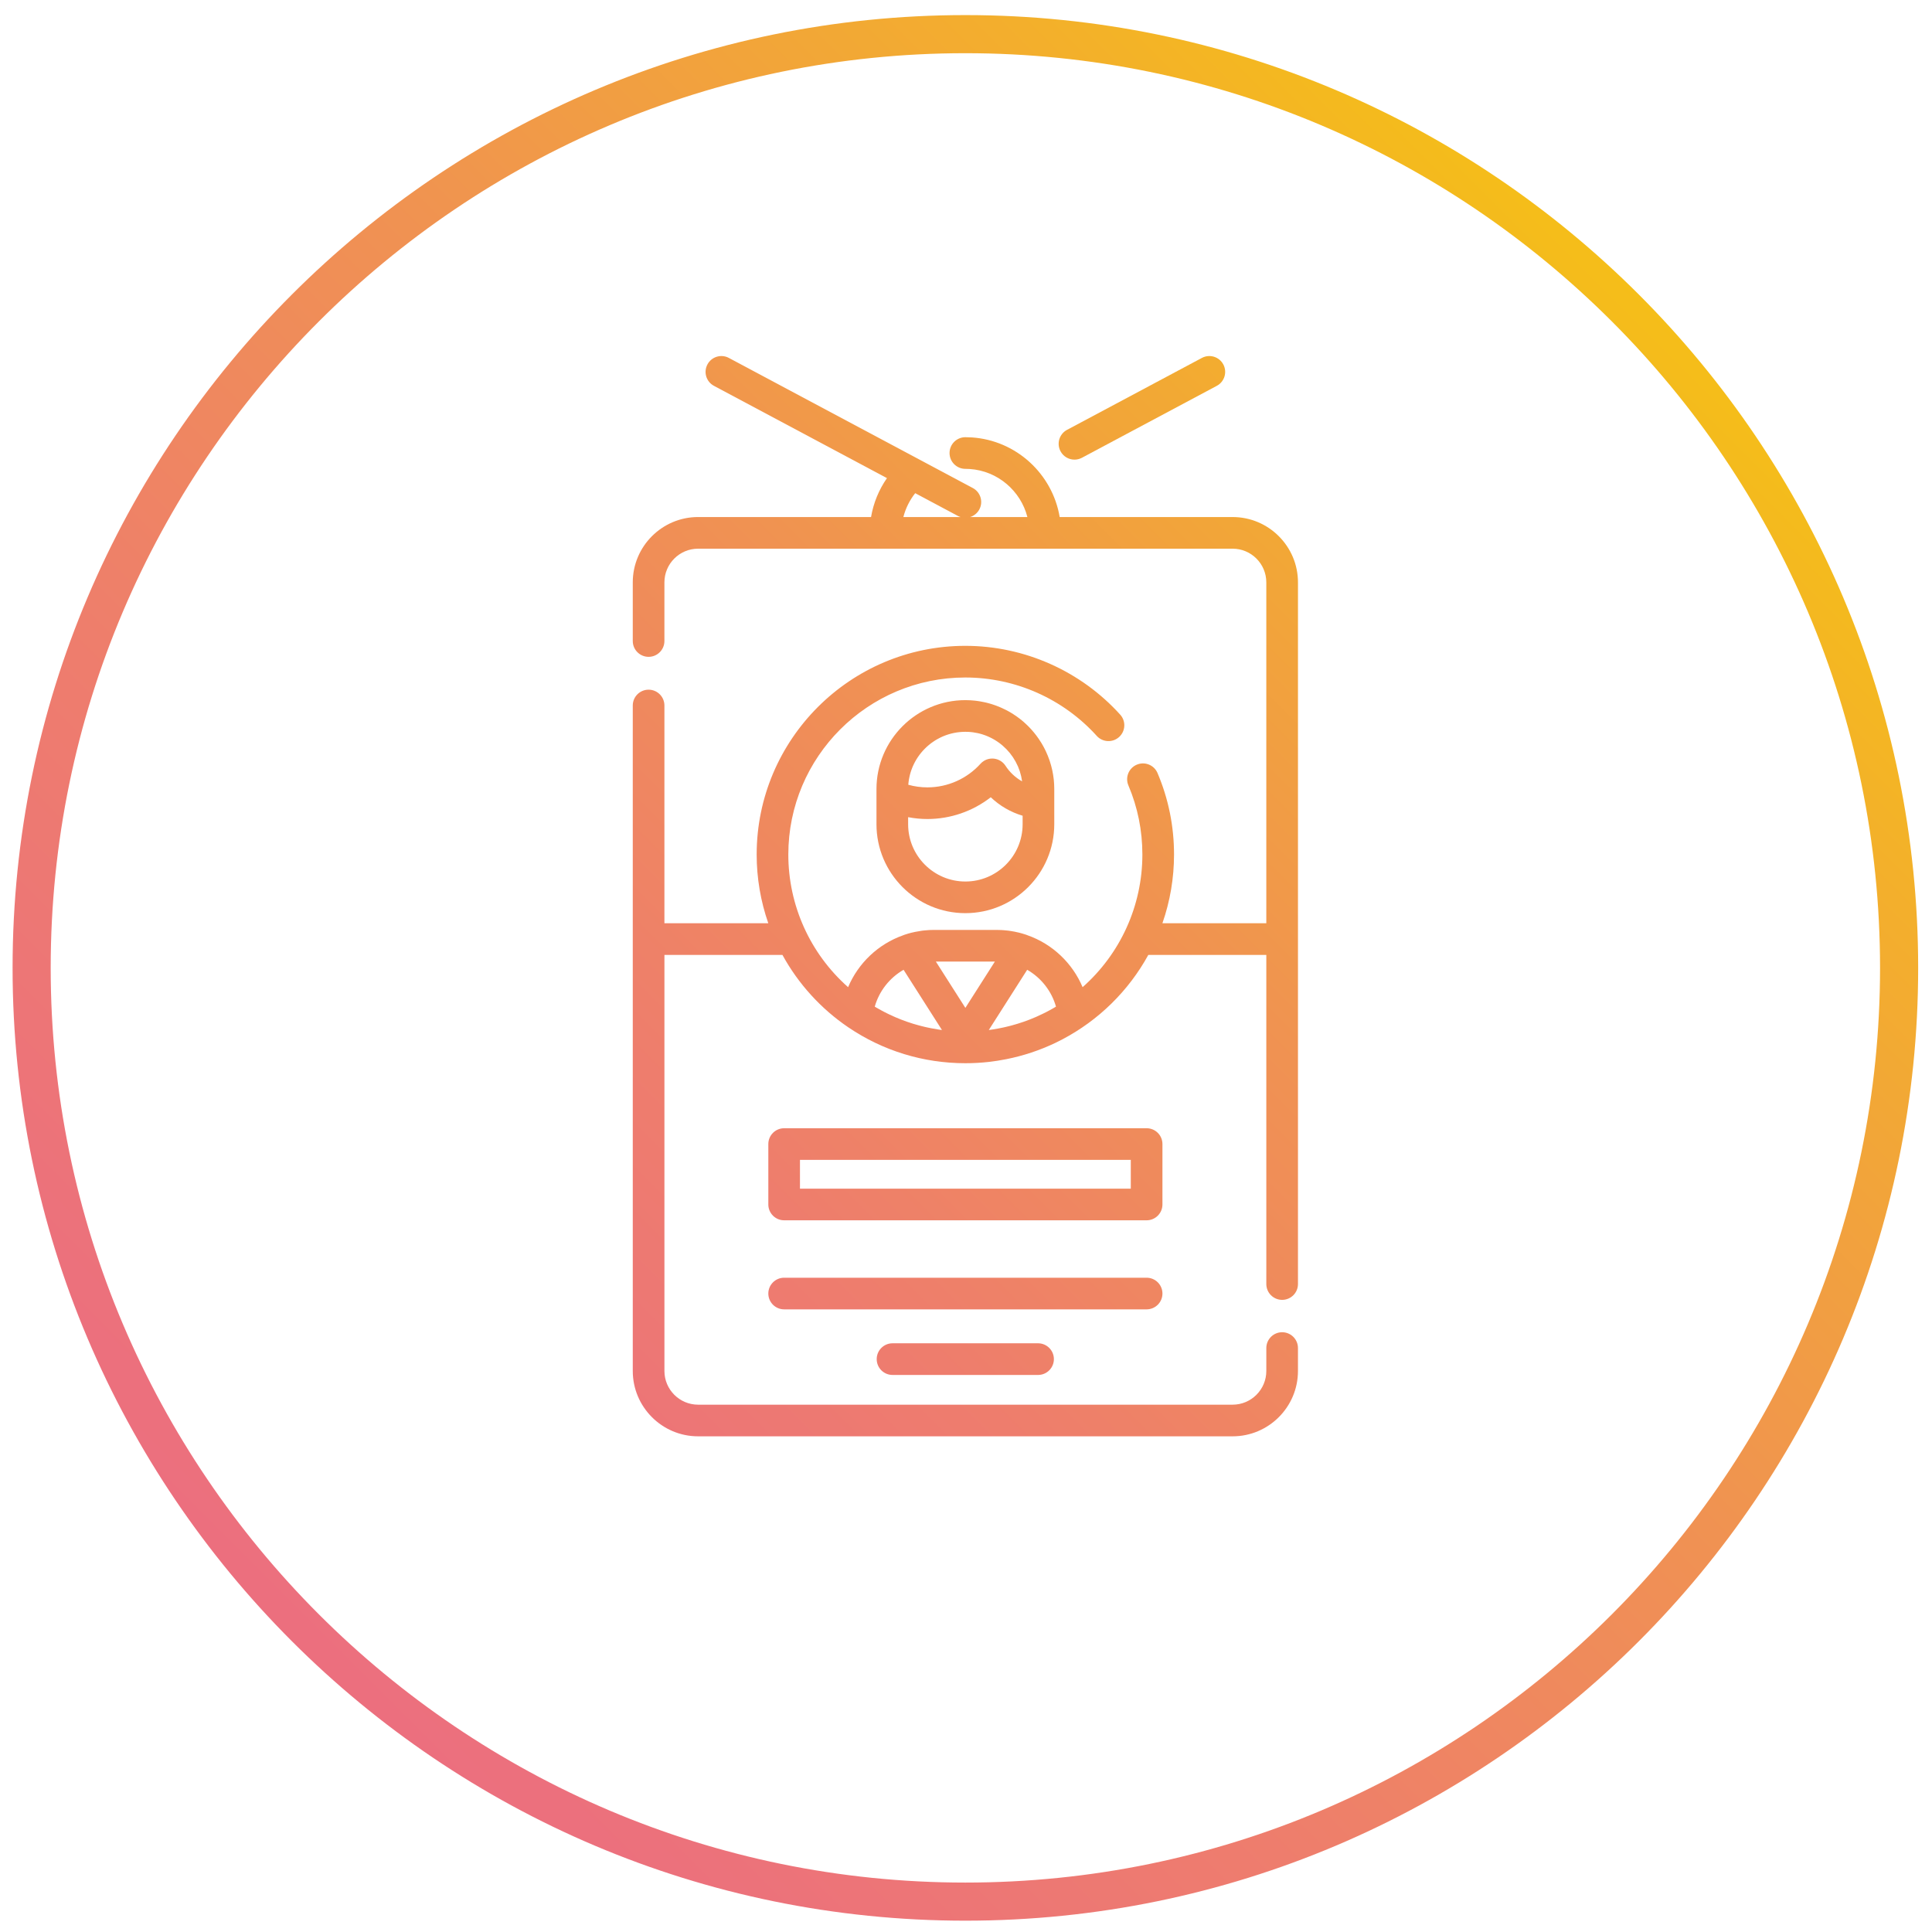 <?xml version="1.0" encoding="utf-8"?>
<!-- Generator: Adobe Illustrator 16.0.0, SVG Export Plug-In . SVG Version: 6.00 Build 0)  -->
<!DOCTYPE svg PUBLIC "-//W3C//DTD SVG 1.1//EN" "http://www.w3.org/Graphics/SVG/1.1/DTD/svg11.dtd">
<svg version="1.1" id="Calque_1" xmlns="http://www.w3.org/2000/svg" xmlns:xlink="http://www.w3.org/1999/xlink" x="0px" y="0px"
	 width="512px" height="512px" viewBox="0 0 512 512" enable-background="new 0 0 512 512" xml:space="preserve">
<linearGradient id="SVGID_1_" gradientUnits="userSpaceOnUse" x1="220.833" y1="-297.12" x2="692.22" y2="174.267" gradientTransform="matrix(1 0 0 -1 -197.66 192.04)">
	<stop  offset="0" style="stop-color:#EC6C83"/>
	<stop  offset="0.144" style="stop-color:#EC707D"/>
	<stop  offset="0.332" style="stop-color:#EE7D6D"/>
	<stop  offset="0.545" style="stop-color:#F09252"/>
	<stop  offset="0.774" style="stop-color:#F3AF2C"/>
	<stop  offset="1" style="stop-color:#F7D100"/>
</linearGradient>
<path fill="url(#SVGID_1_)" d="M255.834,509c-139.229,0-252.5-113.271-252.5-252.501c0-139.229,113.271-252.5,252.5-252.5
	c139.229,0,252.5,113.271,252.5,252.5C508.334,395.729,395.063,509,255.834,509L255.834,509z M255.834,14.099
	c-133.66,0-242.4,108.74-242.4,242.4c0,133.661,108.74,242.402,242.4,242.402S498.233,390.16,498.233,256.499
	C498.233,122.839,389.494,14.099,255.834,14.099z"/>
<g>
	
		<linearGradient id="SVGID_2_" gradientUnits="userSpaceOnUse" x1="242.647" y1="-232.579" x2="645.799" y2="170.574" gradientTransform="matrix(1 0 0 -1 -197.66 192.04)">
		<stop  offset="0" style="stop-color:#EC6C83"/>
		<stop  offset="0.144" style="stop-color:#EC707D"/>
		<stop  offset="0.332" style="stop-color:#EE7D6D"/>
		<stop  offset="0.545" style="stop-color:#F09252"/>
		<stop  offset="0.774" style="stop-color:#F3AF2C"/>
		<stop  offset="1" style="stop-color:#F7D100"/>
	</linearGradient>
	<path fill="url(#SVGID_2_)" d="M279.261,206.606c-0.013-0.101-0.026-0.198-0.038-0.298c-0.04-0.313-0.078-0.625-0.128-0.936
		c-0.015-0.1-0.034-0.197-0.053-0.296c-0.053-0.308-0.11-0.614-0.173-0.918l-0.074-0.311c-0.065-0.294-0.138-0.587-0.217-0.878
		c-0.026-0.113-0.062-0.224-0.096-0.337c-0.077-0.275-0.162-0.55-0.249-0.822c-0.039-0.125-0.085-0.25-0.125-0.375
		c-0.272-0.787-0.585-1.558-0.937-2.312c-0.091-0.192-0.184-0.38-0.277-0.568c-0.091-0.181-0.18-0.359-0.276-0.536
		c-0.082-0.153-0.168-0.303-0.254-0.456c-0.112-0.204-0.229-0.407-0.347-0.608c-0.062-0.102-0.129-0.201-0.193-0.302
		c-0.734-1.183-1.574-2.297-2.509-3.33c-0.019-0.021-0.034-0.043-0.055-0.065c-0.202-0.223-0.414-0.439-0.622-0.655
		c-0.073-0.071-0.14-0.142-0.208-0.211c-0.192-0.188-0.388-0.375-0.587-0.558c-0.1-0.091-0.197-0.184-0.299-0.274
		c-0.089-0.079-0.172-0.164-0.264-0.242l-0.104-0.093c-0.047-0.04-0.095-0.079-0.142-0.118c-0.18-0.152-0.361-0.301-0.548-0.447
		l-0.214-0.167c-0.005-0.003-0.041-0.033-0.047-0.037c-0.267-0.205-0.536-0.404-0.81-0.598c-0.278-0.197-0.561-0.388-0.846-0.571
		c-0.143-0.092-0.288-0.181-0.423-0.265c-0.027-0.018-0.056-0.034-0.085-0.051l-0.046-0.027l-0.298-0.179
		c-0.104-0.062-0.211-0.122-0.316-0.181l-0.082-0.045l-0.2-0.111c-0.038-0.019-0.072-0.039-0.105-0.057
		c-0.06-0.033-0.115-0.065-0.18-0.098l-0.253-0.129c-0.06-0.031-0.123-0.057-0.18-0.086c-0.288-0.146-0.579-0.284-0.872-0.417
		c-0.112-0.051-0.225-0.103-0.34-0.152c-0.304-0.133-0.612-0.259-0.924-0.377c-0.102-0.038-0.2-0.082-0.303-0.12
		c-0.384-0.141-0.771-0.272-1.159-0.394c-0.2-0.063-0.403-0.115-0.604-0.173c-0.203-0.056-0.404-0.114-0.605-0.165
		c-0.226-0.057-0.455-0.106-0.682-0.158c-0.412-0.091-0.827-0.171-1.245-0.241c-0.203-0.034-0.408-0.064-0.614-0.091
		c-0.212-0.029-0.426-0.059-0.641-0.083c-0.249-0.026-0.502-0.046-0.752-0.066c-0.174-0.014-0.348-0.03-0.52-0.04
		c-0.436-0.024-0.871-0.037-1.306-0.038c-12.99,0-23.558,10.568-23.558,23.558v9.337c0,12.99,10.567,23.557,23.558,23.557
		c12.99,0,23.558-10.567,23.558-23.557V209.1c0-0.419-0.012-0.835-0.034-1.25c-0.005-0.094-0.014-0.187-0.02-0.281
		C279.317,207.248,279.294,206.926,279.261,206.606L279.261,206.606z M256.675,193.956c0.111,0.005,0.222,0.017,0.336,0.025
		c0.161,0.013,0.323,0.026,0.483,0.043c0.141,0.015,0.277,0.034,0.416,0.053c0.394,0.054,0.786,0.124,1.177,0.209
		c0.155,0.034,0.308,0.067,0.462,0.107c0.114,0.028,0.228,0.061,0.34,0.093c0.146,0.04,0.292,0.079,0.437,0.124
		c0.246,0.077,0.489,0.159,0.73,0.249c0.068,0.024,0.137,0.054,0.207,0.08c0.196,0.077,0.395,0.157,0.589,0.241
		c0.063,0.028,0.128,0.058,0.191,0.087c0.206,0.093,0.411,0.189,0.614,0.291c0.12,0.062,0.241,0.122,0.361,0.187l0.13,0.073
		c0.154,0.085,0.309,0.174,0.461,0.264c0.046,0.029,0.089,0.056,0.142,0.087l0.036,0.024c0.161,0.098,0.318,0.199,0.476,0.304
		l0.137,0.094c0.148,0.102,0.293,0.203,0.435,0.309c0.054,0.039,0.108,0.082,0.163,0.125c0.179,0.135,0.354,0.274,0.528,0.418
		c0.082,0.069,0.164,0.14,0.245,0.212c0.313,0.27,0.609,0.552,0.896,0.842l0.13,0.138c0.28,0.292,0.548,0.593,0.803,0.905
		l0.11,0.142c0.256,0.32,0.501,0.651,0.728,0.989l0.058,0.093c0.486,0.735,0.908,1.51,1.26,2.318
		c0.007,0.011,0.013,0.022,0.017,0.034c0.171,0.402,0.325,0.809,0.463,1.224c0.01,0.026,0.018,0.054,0.027,0.08
		c0.132,0.404,0.245,0.814,0.34,1.229l0.029,0.125c0.091,0.406,0.167,0.816,0.225,1.231l0.008,0.064
		c-1.778-1-3.288-2.419-4.396-4.133c-1.261-1.942-3.856-2.496-5.799-1.236c-0.307,0.199-0.586,0.438-0.831,0.71
		c-3.59,3.975-8.693,6.247-14.049,6.253c-1.734,0-3.434-0.232-5.078-0.692c0.005-0.071,0.01-0.143,0.016-0.217
		c0.012-0.117,0.022-0.236,0.036-0.353c0.015-0.132,0.032-0.264,0.05-0.394c0.016-0.115,0.031-0.231,0.05-0.344
		c0.021-0.131,0.045-0.262,0.071-0.392c0.044-0.243,0.095-0.484,0.155-0.724l0.08-0.328c0.035-0.129,0.073-0.257,0.11-0.385
		c0.031-0.105,0.06-0.211,0.093-0.315c0.041-0.129,0.086-0.257,0.131-0.385c0.036-0.1,0.07-0.202,0.107-0.303
		c0.049-0.13,0.101-0.258,0.153-0.387c0.038-0.094,0.076-0.19,0.114-0.283c0.059-0.135,0.12-0.269,0.182-0.401
		c0.04-0.084,0.076-0.171,0.118-0.256c0.072-0.149,0.149-0.294,0.226-0.44c0.034-0.065,0.067-0.132,0.103-0.198
		c0.229-0.421,0.479-0.83,0.746-1.227c0.036-0.052,0.073-0.102,0.108-0.153c0.101-0.145,0.201-0.289,0.305-0.429
		c0.051-0.067,0.105-0.132,0.156-0.2c0.094-0.121,0.188-0.243,0.285-0.36c0.059-0.072,0.121-0.143,0.182-0.213
		c0.093-0.11,0.186-0.22,0.284-0.328c0.065-0.072,0.134-0.143,0.202-0.215c0.095-0.102,0.19-0.203,0.288-0.302
		c0.072-0.072,0.146-0.142,0.216-0.212c0.098-0.095,0.196-0.191,0.298-0.284c0.075-0.069,0.153-0.137,0.229-0.204
		c0.102-0.09,0.203-0.178,0.307-0.265c0.08-0.067,0.161-0.132,0.243-0.198c0.104-0.083,0.209-0.167,0.313-0.249
		c0.085-0.064,0.171-0.125,0.256-0.188c0.193-0.141,0.389-0.277,0.59-0.409c0.109-0.073,0.22-0.143,0.332-0.214
		c0.091-0.057,0.184-0.112,0.276-0.167c0.112-0.067,0.227-0.133,0.343-0.196c0.209-0.119,0.42-0.23,0.636-0.335
		c0.097-0.049,0.196-0.097,0.292-0.143c0.12-0.057,0.241-0.11,0.361-0.164c0.1-0.043,0.199-0.086,0.299-0.129
		c0.123-0.051,0.247-0.099,0.371-0.147l0.307-0.114c0.125-0.045,0.253-0.086,0.381-0.129c0.103-0.034,0.205-0.068,0.31-0.099
		c0.131-0.04,0.262-0.076,0.392-0.112c0.106-0.028,0.209-0.059,0.315-0.085c0.133-0.034,0.271-0.064,0.406-0.093
		c0.103-0.023,0.207-0.048,0.312-0.069c0.141-0.03,0.283-0.053,0.426-0.077c0.102-0.018,0.203-0.037,0.306-0.052
		c0.147-0.022,0.299-0.04,0.447-0.057c0.097-0.012,0.196-0.025,0.295-0.035c0.168-0.018,0.337-0.028,0.505-0.039
		c0.083-0.006,0.165-0.016,0.245-0.018c0.254-0.013,0.509-0.02,0.765-0.02C256.116,193.932,256.396,193.94,256.675,193.956
		L256.675,193.956z M255.834,233.611c-8.364,0-15.17-6.806-15.17-15.172v-1.88c1.679,0.321,3.388,0.49,5.125,0.49
		c6.077-0.005,11.979-2.035,16.774-5.768c2.386,2.279,5.28,3.958,8.442,4.895v2.264C271.006,226.805,264.2,233.611,255.834,233.611
		L255.834,233.611z"/>
	
		<linearGradient id="SVGID_3_" gradientUnits="userSpaceOnUse" x1="257.414" y1="-247.336" x2="660.557" y2="155.806" gradientTransform="matrix(1 0 0 -1 -197.66 192.04)">
		<stop  offset="0" style="stop-color:#EC6C83"/>
		<stop  offset="0.144" style="stop-color:#EC707D"/>
		<stop  offset="0.332" style="stop-color:#EE7D6D"/>
		<stop  offset="0.545" style="stop-color:#F09252"/>
		<stop  offset="0.774" style="stop-color:#F3AF2C"/>
		<stop  offset="1" style="stop-color:#F7D100"/>
	</linearGradient>
	<path fill="url(#SVGID_3_)" d="M339.782,344.478c2.315,0,4.193-1.877,4.194-4.191v-91.375c0-0.015,0.003-0.03,0.003-0.045
		c0-0.015-0.003-0.027-0.003-0.042v-94.488c0-9.548-7.768-17.316-17.317-17.316h-45.83c-1.913-11.383-11.467-20.326-23.318-21.102
		c-0.56-0.036-1.118-0.054-1.678-0.055c-2.316,0-4.193,1.878-4.193,4.194c0,2.315,1.877,4.193,4.193,4.193l0,0
		c0.378,0,0.759,0.011,1.13,0.036c7.439,0.487,13.528,5.787,15.308,12.732h-15.161c1.04-0.329,1.91-1.051,2.424-2.013
		c1.091-2.042,0.318-4.581-1.723-5.67c-0.001-0.001-0.003-0.002-0.006-0.003l-64.652-34.481c-2.043-1.09-4.583-0.318-5.672,1.725
		c0,0.001,0,0.002-0.001,0.003c-1.091,2.042-0.319,4.582,1.724,5.672c0,0,0.001,0.001,0.002,0.001l45.852,24.454
		c-2.15,3.084-3.59,6.606-4.217,10.313h-45.833c-9.547,0-17.316,7.768-17.316,17.316v15.541c0,2.316,1.878,4.193,4.193,4.193
		c2.316,0,4.194-1.877,4.194-4.193v-15.541c0-4.924,4.005-8.928,8.928-8.928h141.652c4.925,0,8.929,4.005,8.929,8.928v90.338
		h-27.535c2.042-5.856,3.083-12.014,3.081-18.217c0-7.487-1.471-14.751-4.375-21.589c-0.904-2.132-3.365-3.126-5.497-2.221
		c-2.132,0.904-3.127,3.365-2.223,5.498c2.461,5.797,3.706,11.958,3.706,18.313c0,13.547-5.83,26.298-15.841,35.154
		c-2.674-6.338-7.944-11.417-14.602-13.758c-0.116-0.052-0.235-0.097-0.357-0.138c-0.286-0.096-0.573-0.186-0.865-0.271
		c-0.031-0.009-0.06-0.019-0.091-0.028c-0.062-0.019-0.124-0.038-0.188-0.054l-0.731-0.195c-0.012-0.001-0.024-0.004-0.037-0.008
		l-0.08-0.017c-0.681-0.167-1.368-0.304-2.061-0.409c-0.2-0.034-0.4-0.063-0.603-0.089l-0.203-0.025
		c-0.275-0.033-0.558-0.061-0.851-0.086c-0.104-0.011-0.21-0.018-0.313-0.024c-0.198-0.016-0.396-0.029-0.596-0.04h-0.069
		c-0.388-0.021-0.775-0.031-1.163-0.032h-16.522c-0.378,0-0.757,0.012-1.134,0.028l-0.132,0.006
		c-0.126,0.007-0.259,0.018-0.387,0.025c-0.365,0.024-0.729,0.055-1.092,0.097c-0.085,0.01-0.17,0.016-0.256,0.025l-0.147,0.019
		c-0.106,0.014-0.207,0.031-0.312,0.048c-0.551,0.077-1.099,0.172-1.644,0.285c-0.259,0.054-0.526,0.116-0.812,0.185l-0.028,0.005
		l-0.081,0.019l-0.684,0.182c-0.063,0.017-0.125,0.034-0.187,0.054c-0.031,0.009-0.06,0.02-0.092,0.028
		c-0.291,0.086-0.579,0.176-0.867,0.271c-0.121,0.042-0.238,0.086-0.353,0.138c-6.659,2.341-11.93,7.42-14.606,13.758
		c-10.076-8.905-15.846-21.707-15.842-35.154c0-25.869,21.045-46.914,46.913-46.914c13.293,0.011,25.959,5.65,34.864,15.521
		c1.579,1.695,4.232,1.789,5.928,0.21c1.655-1.542,1.789-4.119,0.303-5.824c-10.477-11.625-25.453-18.295-41.095-18.295
		c-30.494,0-55.301,24.809-55.301,55.302c-0.002,6.203,1.04,12.36,3.082,18.217h-27.53v-57.707c0-2.316-1.877-4.194-4.193-4.194
		c-2.316,0-4.194,1.877-4.194,4.194v61.857l-0.002,0.042l0.002,0.043v114.417c0,9.546,7.768,17.315,17.315,17.315h141.652
		c9.548,0,17.315-7.77,17.315-17.315v-6.076c0-2.317-1.877-4.193-4.193-4.193c-2.315,0-4.193,1.876-4.193,4.193v6.076
		c0,4.922-4.006,8.928-8.928,8.928H185.008c-4.922,0-8.927-4.006-8.927-8.928V253.062h31.273
		c4.217,7.687,10.199,14.264,17.453,19.187c9.171,6.226,19.901,9.514,31.026,9.514c2.088,0,4.161-0.115,6.211-0.344
		c1.542-0.173,3.074-0.414,4.594-0.718c4.522-0.892,8.914-2.35,13.071-4.339c0.045-0.022,0.09-0.047,0.136-0.068
		c0.571-0.275,1.137-0.559,1.7-0.855c9.621-5.062,17.54-12.844,22.771-22.376h31.272v87.225
		C335.59,342.601,337.467,344.477,339.782,344.478L339.782,344.478z M242.539,130.696l11.324,6.039
		c0.225,0.12,0.458,0.21,0.691,0.285h-15.152C239.995,134.716,241.063,132.562,242.539,130.696z M279.846,266.769
		c-0.125,0.075-0.248,0.149-0.374,0.224c-0.203,0.119-0.404,0.233-0.606,0.348c-0.287,0.162-0.575,0.32-0.864,0.476
		c-0.201,0.11-0.404,0.218-0.609,0.324c-0.298,0.156-0.597,0.305-0.896,0.449c-0.512,0.259-1.03,0.503-1.557,0.73
		c-0.185,0.082-0.371,0.17-0.557,0.249c-0.372,0.159-0.745,0.312-1.121,0.462c-0.138,0.058-0.276,0.115-0.414,0.169
		c-0.516,0.2-1.039,0.395-1.563,0.577l-0.244,0.08c-0.442,0.151-0.883,0.296-1.33,0.436c-0.181,0.056-0.366,0.106-0.549,0.16
		c-0.347,0.104-0.695,0.205-1.045,0.299c-0.209,0.059-0.421,0.111-0.632,0.163c-0.325,0.084-0.65,0.164-0.979,0.241
		c-0.224,0.052-0.447,0.1-0.673,0.15c-0.864,0.188-1.733,0.352-2.608,0.487c-0.231,0.037-0.462,0.073-0.694,0.104
		c-0.162,0.023-0.325,0.045-0.488,0.064l10.171-15.958C275.922,259.132,278.687,262.649,279.846,266.769L279.846,266.769z
		 M263.653,254.828l-7.819,12.268l-7.818-12.268H263.653z M239.457,257.004l10.171,15.956c-0.163-0.02-0.326-0.039-0.489-0.063
		c-0.232-0.031-0.464-0.069-0.696-0.106c-0.552-0.085-1.103-0.182-1.651-0.291c-0.319-0.059-0.638-0.127-0.955-0.196
		c-0.226-0.049-0.451-0.097-0.677-0.148c-0.325-0.077-0.65-0.157-0.974-0.24c-0.213-0.054-0.426-0.106-0.637-0.165
		c-0.348-0.093-0.695-0.192-1.039-0.297c-0.185-0.053-0.372-0.105-0.556-0.161c-0.439-0.138-0.877-0.28-1.313-0.43
		c-0.086-0.029-0.174-0.056-0.261-0.086c-0.522-0.183-1.043-0.376-1.559-0.577c-0.14-0.054-0.279-0.113-0.419-0.169
		c-0.374-0.15-0.746-0.303-1.116-0.459c-0.187-0.082-0.374-0.168-0.559-0.252c-0.321-0.14-0.64-0.285-0.956-0.437
		c-0.202-0.095-0.401-0.194-0.601-0.292c-0.299-0.146-0.597-0.295-0.893-0.449c-0.204-0.105-0.408-0.215-0.611-0.325
		c-0.494-0.265-0.983-0.539-1.467-0.821c-0.126-0.074-0.251-0.151-0.378-0.227C232.983,262.649,235.747,259.132,239.457,257.004
		L239.457,257.004z"/>
	
		<linearGradient id="SVGID_4_" gradientUnits="userSpaceOnUse" x1="291.367" y1="-281.283" x2="694.506" y2="121.856" gradientTransform="matrix(1 0 0 -1 -197.66 192.04)">
		<stop  offset="0" style="stop-color:#EC6C83"/>
		<stop  offset="0.144" style="stop-color:#EC707D"/>
		<stop  offset="0.332" style="stop-color:#EE7D6D"/>
		<stop  offset="0.545" style="stop-color:#F09252"/>
		<stop  offset="0.774" style="stop-color:#F3AF2C"/>
		<stop  offset="1" style="stop-color:#F7D100"/>
	</linearGradient>
	<path fill="url(#SVGID_4_)" d="M308.059,303.188c0-2.315-1.877-4.193-4.192-4.193c-0.001,0-0.001,0-0.002,0h-96.058
		c-2.315,0-4.193,1.877-4.193,4.193l0,0V319.2c0,2.315,1.876,4.193,4.192,4.193h0h96.058c2.315,0,4.193-1.876,4.194-4.191
		c0-0.001,0-0.002,0-0.002V303.188z M299.671,315.006H212v-7.625h87.671V315.006z"/>
	
		<linearGradient id="SVGID_5_" gradientUnits="userSpaceOnUse" x1="307.165" y1="-297.092" x2="710.313" y2="106.057" gradientTransform="matrix(1 0 0 -1 -197.66 192.04)">
		<stop  offset="0" style="stop-color:#EC6C83"/>
		<stop  offset="0.144" style="stop-color:#EC707D"/>
		<stop  offset="0.332" style="stop-color:#EE7D6D"/>
		<stop  offset="0.545" style="stop-color:#F09252"/>
		<stop  offset="0.774" style="stop-color:#F3AF2C"/>
		<stop  offset="1" style="stop-color:#F7D100"/>
	</linearGradient>
	<path fill="url(#SVGID_5_)" d="M308.059,342.8c0-2.314-1.877-4.19-4.192-4.19c-0.001,0-0.001,0-0.002,0h-96.058
		c-2.316,0-4.193,1.876-4.193,4.191s1.877,4.193,4.193,4.193h96.058C306.181,346.994,308.058,345.115,308.059,342.8z"/>
	
		<linearGradient id="SVGID_6_" gradientUnits="userSpaceOnUse" x1="315.844" y1="-305.771" x2="718.997" y2="97.382" gradientTransform="matrix(1 0 0 -1 -197.66 192.04)">
		<stop  offset="0" style="stop-color:#EC6C83"/>
		<stop  offset="0.144" style="stop-color:#EC707D"/>
		<stop  offset="0.332" style="stop-color:#EE7D6D"/>
		<stop  offset="0.545" style="stop-color:#F09252"/>
		<stop  offset="0.774" style="stop-color:#F3AF2C"/>
		<stop  offset="1" style="stop-color:#F7D100"/>
	</linearGradient>
	<path fill="url(#SVGID_6_)" d="M236.47,355.987c-2.316,0.033-4.167,1.938-4.134,4.254c0.032,2.27,1.864,4.102,4.134,4.134h38.729
		c2.315-0.057,4.147-1.981,4.091-4.297c-0.056-2.236-1.855-4.035-4.091-4.091H236.47L236.47,355.987z"/>
	
		<linearGradient id="SVGID_7_" gradientUnits="userSpaceOnUse" x1="213.205" y1="-203.117" x2="616.341" y2="200.019" gradientTransform="matrix(1 0 0 -1 -197.66 192.04)">
		<stop  offset="0" style="stop-color:#EC6C83"/>
		<stop  offset="0.144" style="stop-color:#EC707D"/>
		<stop  offset="0.332" style="stop-color:#EE7D6D"/>
		<stop  offset="0.545" style="stop-color:#F09252"/>
		<stop  offset="0.774" style="stop-color:#F3AF2C"/>
		<stop  offset="1" style="stop-color:#F7D100"/>
	</linearGradient>
	<path fill="url(#SVGID_7_)" d="M284.751,121.809c0.667,0,1.341-0.16,1.972-0.494l35.739-19.063
		c2.044-1.089,2.817-3.629,1.728-5.673c-1.089-2.043-3.629-2.817-5.672-1.728l-35.743,19.062c-2.044,1.09-2.817,3.629-1.727,5.672
		c0,0,0.001,0,0.001,0C281.776,120.955,283.201,121.811,284.751,121.809L284.751,121.809z"/>
</g>
</svg>
